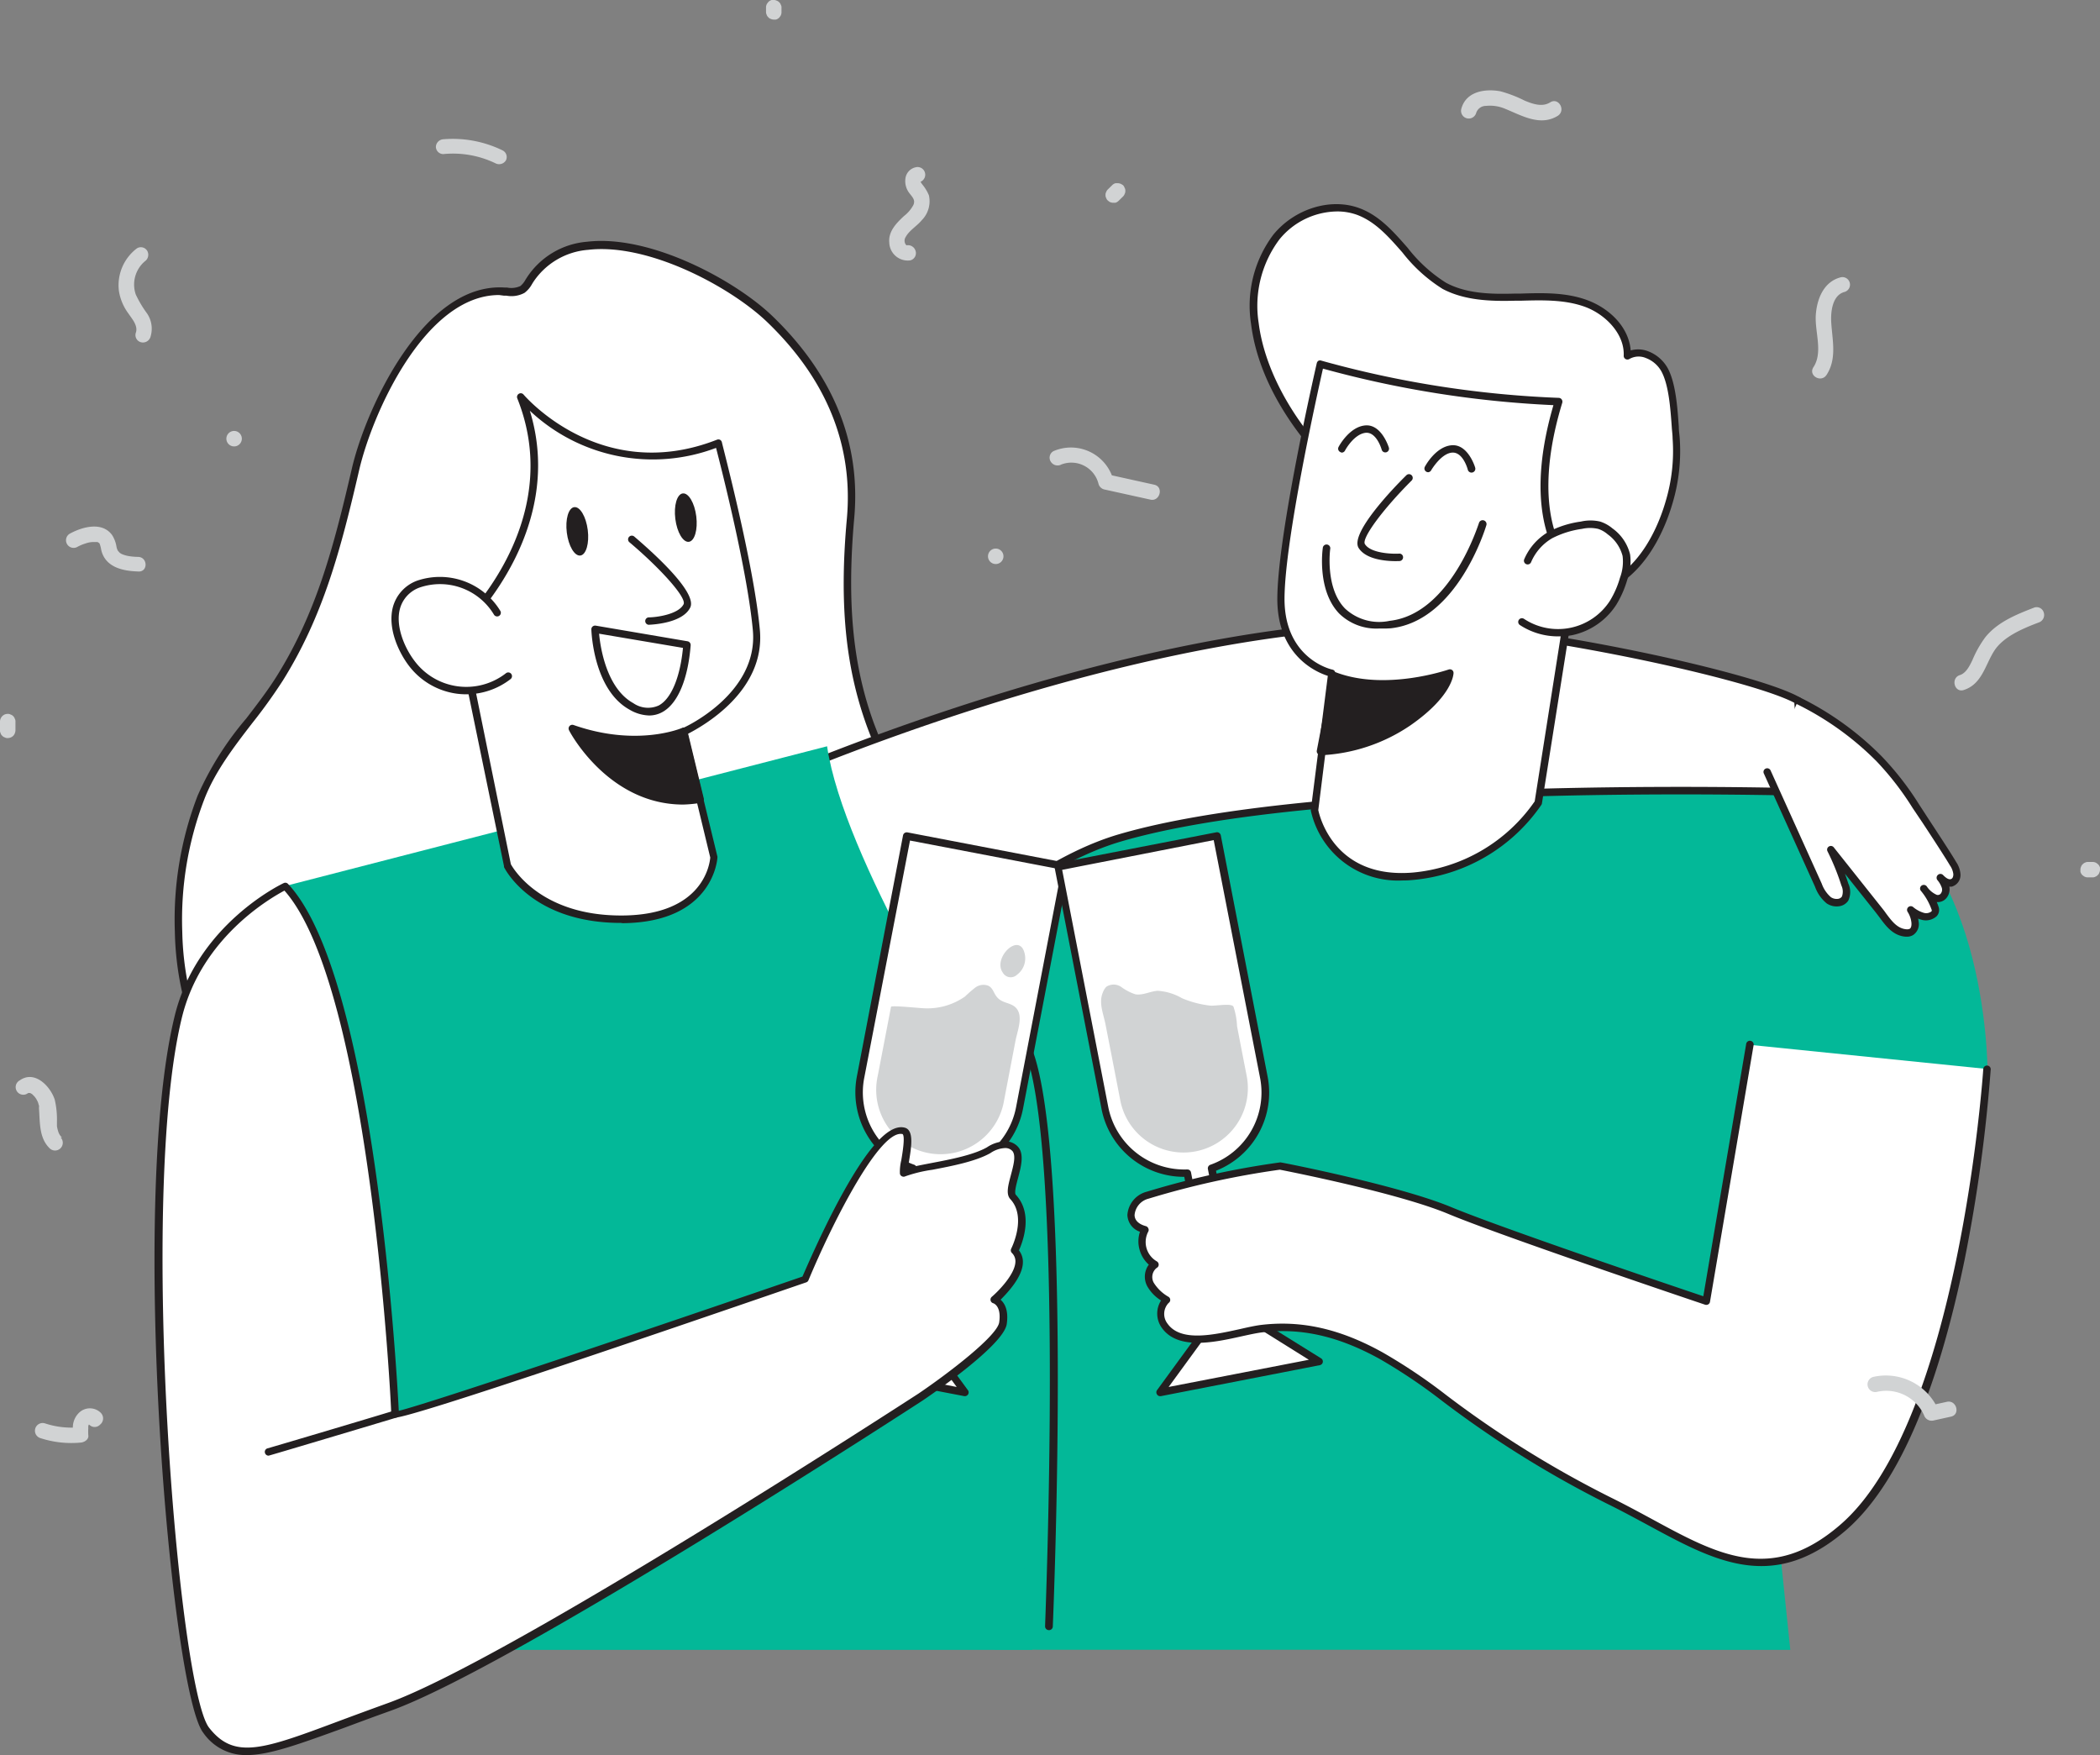 <svg xmlns="http://www.w3.org/2000/svg" width="254.991" height="213.08" viewBox="0 0 254.991 213.08">
  <rect x="0" y="0" width="254.991" height="213.08" fill="#808080" stroke="none"/>
  <defs>
    <style>
      .cls-1 {
        fill: #03b898;
      }

      .cls-2 {
        fill: #231f20;
      }

      .cls-3 {
        fill: #fff;
      }

      .cls-4 {
        fill: #d1d3d4;
      }
    </style>
  </defs>
  <g id="_268_party_flatline" data-name="#268_party_flatline" transform="translate(-64.74 -32.22)">
    <path id="Tracé_774" data-name="Tracé 774" class="cls-1" d="M293.955,242.292l-5.524-53.258,29.464-17.259s0-28.516-17.837-33.986c-13.2-4.053-39.863-4.613-39.863-4.613-14.84-2.3-70.68,2.166-73.506,10.264-2.636,7.592,9.18,88.626,10.688,98.835Z" transform="translate(-11.83 -9.766)"/>
    <path id="Tracé_775" data-name="Tracé 775" class="cls-2" d="M205.448,243.749h0a.451.451,0,0,1-.424-.469c0-.6,2.437-59.451-2.708-70.409a.454.454,0,1,1,.821-.388c5.272,11.13,2.925,68.369,2.825,70.8a.46.46,0,0,1-.515.469Z" transform="translate(-13.384 -13.624)"/>
    <path id="Tracé_776" data-name="Tracé 776" class="cls-3" d="M160.546,74.2c-5.741-5.57-22.955-14.353-29.148-4.667a3.439,3.439,0,0,1-.9,1.092,3.611,3.611,0,0,1-2.23.235c-9.478-.65-16.321,14.19-18.054,21.592-2.112,9.1-4.179,17.35-9.189,25.365-3.006,4.82-7.474,9.09-9.568,14.443a41.46,41.46,0,0,0-2.708,16.366,36.694,36.694,0,0,0,2.9,13.54c3.981,8.873,12.538,15.165,21.836,18.054s19.3,2.636,28.886,1.192c9.117-1.372,18.279-3.927,25.754-9.325s13.062-14.091,12.926-23.3c-.117-9.072-5.245-16.989-8.287-25.275s-3.214-16.582-2.437-25.113C171.2,88.9,167.38,80.78,160.546,74.2Z" transform="translate(-2.333 -3.209)"/>
    <path id="Tracé_777" data-name="Tracé 777" class="cls-2" d="M129.438,182.8a54.342,54.342,0,0,1-16.14-2.293c-10.264-3.159-18.315-9.83-22.107-18.279a36.884,36.884,0,0,1-2.934-13.721,41.848,41.848,0,0,1,2.771-16.546,38.065,38.065,0,0,1,5.886-9.343c1.282-1.67,2.618-3.4,3.719-5.163,4.829-7.736,6.906-15.671,9.126-25.23,1.661-7.158,8.666-22.567,18.514-21.944h.307a2.654,2.654,0,0,0,1.634-.181,2.618,2.618,0,0,0,.623-.776l.117-.181a9.659,9.659,0,0,1,7.375-4.423c7.637-.9,17.963,4.676,22.486,9.027h0c7.42,7.149,10.769,15.418,9.93,24.589-.9,10.182-.172,17.864,2.419,24.914.9,2.374,1.941,4.766,2.97,7.086,2.582,5.786,5.254,11.78,5.344,18.315.108,8.657-4.911,17.711-13.107,23.632-6.553,4.73-14.795,7.718-25.952,9.4a87.254,87.254,0,0,1-12.981,1.119ZM127.632,71.192c-9.027,0-15.427,14.443-17,21.276-2.239,9.641-4.342,17.638-9.243,25.5a64.48,64.48,0,0,1-3.764,5.236c-2.194,2.852-4.468,5.813-5.759,9.126a40.838,40.838,0,0,0-2.708,16.176,36.026,36.026,0,0,0,2.862,13.387c3.611,8.124,11.681,14.75,21.556,17.792,8.07,2.491,17.467,2.88,28.723,1.183,11-1.661,19.119-4.595,25.555-9.243,7.962-5.75,12.836-14.524,12.728-22.892-.081-6.319-2.708-12.249-5.263-17.954-1.038-2.338-2.112-4.748-3-7.149-2.636-7.221-3.4-14.985-2.464-25.275.8-8.882-2.437-16.916-9.659-23.867-4.4-4.234-14.4-9.641-21.755-8.783a8.8,8.8,0,0,0-6.725,4.008l-.108.181a3.294,3.294,0,0,1-.9,1.038,3.34,3.34,0,0,1-2.212.334h-.3Z" transform="translate(-2.286 -3.153)"/>
    <path id="Tracé_778" data-name="Tracé 778" class="cls-3" d="M165.3,136.37s42.047-19.173,77.956-20.2c13.91-.4,44.3,6.21,49.584,9.28l.713,11.1s-58.1-1.805-83.047,5.57c-16.086,4.721-32.767,25.131-32.767,25.131Z" transform="translate(-9.786 -8.168)"/>
    <path id="Tracé_779" data-name="Tracé 779" class="cls-2" d="M177.675,167.655h-.054a.424.424,0,0,1-.343-.271L164.856,136.5a.451.451,0,0,1,.226-.578c.424-.2,42.544-19.227,78.127-20.247,13.793-.37,44.286,6.12,49.828,9.343a.433.433,0,0,1,.226.361l.713,11.1a.515.515,0,0,1-.126.343.388.388,0,0,1-.343.135c-.578,0-58.3-1.679-82.921,5.552-15.77,4.631-32.379,24.779-32.551,24.986A.442.442,0,0,1,177.675,167.655Zm-11.843-31.1,11.979,29.789c2.88-3.367,18-20.446,32.5-24.706,23.533-6.915,76.99-5.75,82.713-5.6l-.668-10.372c-5.876-3.132-35.927-9.487-49.142-9.1C209.648,117.529,170.182,134.626,165.831,136.557Z" transform="translate(-9.74 -8.12)"/>
    <path id="Tracé_780" data-name="Tracé 780" class="cls-1" d="M111.539,201.763,121.6,242.293h72.215l-7.05-71.114S170.9,146.23,168.9,132.59L103.09,149.56S116.305,177.607,111.539,201.763Z" transform="translate(-3.732 -9.767)"/>
    <path id="Tracé_781" data-name="Tracé 781" class="cls-3" d="M153.772,126.245l3.674,15.237s-.289,7.438-11.067,7.528-14.01-6.526-14.01-6.526l-5.849-28.669s13.8-12.448,7.492-28.245c0,0,9.379,11.32,24,5.615,0,0,3.863,14.542,4.613,22.721S153.772,126.245,153.772,126.245Z" transform="translate(-6.012 -5.192)"/>
    <path id="Tracé_782" data-name="Tracé 782" class="cls-2" d="M146.1,149.417c-10.751,0-14.064-6.5-14.2-6.779a.225.225,0,0,1,0-.108L126,113.9a.469.469,0,0,1,.144-.424c.135-.117,13.5-12.43,7.366-27.749a.451.451,0,0,1,.19-.551.442.442,0,0,1,.578.1c.1.108,9.361,11,23.47,5.479a.479.479,0,0,1,.37,0,.469.469,0,0,1,.235.289c0,.144,3.873,14.678,4.613,22.793.7,7.5-7.023,11.735-8.765,12.638l3.611,14.885a.55.55,0,0,1,0,.126c0,.072-.433,7.871-11.509,7.962Zm-13.369-7.131c.316.578,3.683,6.229,13.378,6.229h.217c9.8-.081,10.561-6.319,10.616-7.041L153.278,126.3a.442.442,0,0,1,.262-.515c.09,0,9.28-4.134,8.576-11.888-.659-7.221-3.8-19.561-4.468-22.152a21.773,21.773,0,0,1-22.612-4.513c4.3,14-6.5,25.14-8.079,26.683Z" transform="translate(-5.961 -5.147)"/>
    <path id="Tracé_783" data-name="Tracé 783" class="cls-3" d="M130.276,114.2c-1.652-3.114-6.319-4.847-9.568-3.466-4.252,1.805-2.961,6.761-.785,9.641a8.287,8.287,0,0,0,11.735,1.526" transform="translate(-5.173 -7.594)"/>
    <path id="Tracé_784" data-name="Tracé 784" class="cls-2" d="M126.462,124.059a9.172,9.172,0,0,1-1.11-.072,8.774,8.774,0,0,1-5.831-3.385c-1.318-1.733-2.618-4.649-1.941-7.167a4.73,4.73,0,0,1,2.9-3.159,8.591,8.591,0,0,1,10.146,3.674.442.442,0,0,1-.181.6.451.451,0,0,1-.614-.181,7.637,7.637,0,0,0-9.027-3.268,3.791,3.791,0,0,0-2.374,2.564c-.56,2.058.5,4.694,1.805,6.391A7.835,7.835,0,0,0,131.3,121.5a.453.453,0,0,1,.56.713A8.8,8.8,0,0,1,126.462,124.059Z" transform="translate(-5.124 -7.546)"/>
    <path id="Tracé_785" data-name="Tracé 785" class="cls-3" d="M149.67,104.77s7.537,6.319,6.68,8.07-4.622,1.805-4.622,1.805" transform="translate(-8.265 -7.06)"/>
    <path id="Tracé_786" data-name="Tracé 786" class="cls-2" d="M151.73,115.084a.451.451,0,0,1,0-.9c.966,0,3.611-.37,4.234-1.589.415-.839-3.06-4.577-6.572-7.528a.452.452,0,0,1,.578-.7c1.805,1.544,7.745,6.725,6.8,8.63s-4.6,2.067-5.019,2.085Z" transform="translate(-8.222 -7.011)"/>
    <ellipse id="Ellipse_45" data-name="Ellipse 45" class="cls-2" cx="1.282" cy="2.961" rx="1.282" ry="2.961" transform="matrix(0.992, -0.125, 0.125, 0.992, 146.371, 92.286)"/>
    <ellipse id="Ellipse_46" data-name="Ellipse 46" class="cls-2" cx="1.282" cy="2.961" rx="1.282" ry="2.961" transform="matrix(0.992, -0.125, 0.125, 0.992, 133.195, 93.951)"/>
    <path id="Tracé_787" data-name="Tracé 787" class="cls-2" d="M155.25,130.593s-5.533,2.473-13.54-.343c0,0,5.19,10.083,15.517,8.585Z" transform="translate(-7.49 -9.54)"/>
    <path id="Tracé_788" data-name="Tracé 788" class="cls-2" d="M155.14,139.386c-9.135,0-13.82-8.891-13.865-9.027a.451.451,0,0,1,.551-.632c7.727,2.708,13.134.379,13.188.352a.451.451,0,0,1,.388,0,.433.433,0,0,1,.235.3l1.995,8.242a.451.451,0,0,1-.379.56A15.731,15.731,0,0,1,155.14,139.386ZM142.692,131c1.6,2.419,6.319,8.232,13.937,7.4l-1.751-7.221A20.039,20.039,0,0,1,142.692,131Z" transform="translate(-7.443 -9.486)"/>
    <path id="Tracé_789" data-name="Tracé 789" class="cls-2" d="M151.3,127.274a4.956,4.956,0,0,1-2.365-.7c-4.387-2.41-4.64-9.451-4.649-9.749a.442.442,0,0,1,.153-.352.469.469,0,0,1,.37-.108l11.157,1.9a.46.46,0,0,1,.379.478c-.325,4.161-1.58,7.113-3.448,8.124A3.286,3.286,0,0,1,151.3,127.274Zm-6.075-9.93c.153,1.661.9,6.635,4.152,8.431a3.141,3.141,0,0,0,3.1.28c1.507-.812,2.591-3.412,2.934-6.987Z" transform="translate(-7.741 -8.189)"/>
    <path id="Tracé_790" data-name="Tracé 790" class="cls-3" d="M281.169,77.986a2.708,2.708,0,0,0-2.4.153c.117-2.907-2.32-5.416-5.064-6.391s-5.732-.8-8.639-.722-5.958,0-8.521-1.381c-4.071-2.221-6.1-7.384-10.444-9.027-3.466-1.309-7.6.208-9.93,3.078a13.9,13.9,0,0,0-2.609,10.5c.749,6.057,4.351,11.943,8.467,16.348a53.042,53.042,0,0,0,7.221,6.066l5.416,3.972c5.488,4.071,13.26,8.124,20.4,6.012,4.766-1.4,7.574-6.319,8.837-10.832a21.664,21.664,0,0,0,.831-7.682c-.217-2.41-.271-6.165-1.381-8.278A4.152,4.152,0,0,0,281.169,77.986Z" transform="translate(-16.412 -2.717)"/>
    <path id="Tracé_791" data-name="Tracé 791" class="cls-2" d="M270.9,107.576c-6.129,0-12.213-3.43-16.582-6.671L248.9,96.933a52.8,52.8,0,0,1-7.3-6.12c-2.816-3.006-7.664-9.144-8.594-16.6a14.353,14.353,0,0,1,2.708-10.832c2.582-3.159,6.978-4.513,10.453-3.214,2.446.9,4.179,2.907,5.867,4.829a18.117,18.117,0,0,0,4.631,4.216c2.509,1.363,5.6,1.4,8.287,1.327h.686c2.708-.09,5.524-.172,8.124.767s5.091,3.15,5.344,6.129a3.349,3.349,0,0,1,2.13.108,4.6,4.6,0,0,1,2.383,2.085c.957,1.805,1.164,4.739,1.327,7.077,0,.487.072.9.108,1.372a22.116,22.116,0,0,1-.849,7.844c-.776,2.708-3.223,9.361-9.144,11.094A14.994,14.994,0,0,1,270.9,107.576Zm-27.5-47.012a9.171,9.171,0,0,0-6.942,3.385A13.45,13.45,0,0,0,233.931,74.1c.659,5.254,3.7,11.121,8.359,16.086a51.174,51.174,0,0,0,7.176,6.012l5.371,3.981c5.208,3.854,12.908,8.016,20.013,5.94,5.488-1.607,7.79-7.862,8.53-10.471a21.15,21.15,0,0,0,.812-7.528c0-.424-.072-.9-.1-1.381-.162-2.257-.361-5.064-1.237-6.716a3.611,3.611,0,0,0-1.9-1.661h0a2.257,2.257,0,0,0-2.013.117.46.46,0,0,1-.469,0,.442.442,0,0,1-.217-.406c.117-2.708-2.311-5.073-4.757-5.949s-5.172-.794-7.8-.722h-.686c-2.816.072-6.039,0-8.747-1.435a18.766,18.766,0,0,1-4.874-4.414c-1.688-1.923-3.277-3.737-5.515-4.577A7.032,7.032,0,0,0,243.391,60.564Z" transform="translate(-16.358 -2.672)"/>
    <path id="Tracé_792" data-name="Tracé 792" class="cls-3" d="M243.234,118.72l-2.112,16.618s1.607,8.819,11.915,8.034a20.572,20.572,0,0,0,15.255-8.909l4.432-27.983s-6.707-5.118-1.95-20.762a124.111,124.111,0,0,1-28.931-4.568s-4.73,20.545-4.784,28.417S243.234,118.72,243.234,118.72Z" transform="translate(-16.769 -4.762)"/>
    <path id="Tracé_793" data-name="Tracé 793" class="cls-2" d="M251.725,143.833a10.832,10.832,0,0,1-11.094-8.458.343.343,0,0,1,0-.135l2.058-16.248c-1.444-.46-6.183-2.509-6.129-9.46.054-7.835,4.6-27.676,4.793-28.516a.46.46,0,0,1,.217-.289.478.478,0,0,1,.352,0,124.923,124.923,0,0,0,28.814,4.513.46.46,0,0,1,.352.19.479.479,0,0,1,.072.4c-2.41,7.9-1.805,12.99-.839,15.869a9.515,9.515,0,0,0,2.636,4.369.469.469,0,0,1,.172.433l-4.441,27.983a.406.406,0,0,1-.063.162,21.2,21.2,0,0,1-15.607,9.126A12.728,12.728,0,0,1,251.725,143.833Zm-10.191-8.548c.172.839,2.013,8.341,11.419,7.592a20.22,20.22,0,0,0,14.858-8.648l4.351-27.622c-1.146-1.038-6.138-6.553-2.076-20.482A126.718,126.718,0,0,1,242.1,81.692c-.7,3.105-4.622,20.762-4.667,27.857-.054,7.411,5.75,8.675,5.813,8.684a.442.442,0,0,1,.352.5Z" transform="translate(-16.721 -4.717)"/>
    <path id="Tracé_794" data-name="Tracé 794" class="cls-3" d="M270.148,107.135a6.6,6.6,0,0,1,2.762-3.105,11.6,11.6,0,0,1,3.764-1.183,4.8,4.8,0,0,1,2.148,0,4.008,4.008,0,0,1,1.327.74,5.091,5.091,0,0,1,1.986,2.9,6.048,6.048,0,0,1-.334,2.852,12.348,12.348,0,0,1-1.255,2.9,7.962,7.962,0,0,1-11.067,2.4" transform="translate(-19.924 -6.861)"/>
    <path id="Tracé_795" data-name="Tracé 795" class="cls-2" d="M273.8,116.293a8.431,8.431,0,0,1-4.613-1.363.451.451,0,1,1,.487-.758,7.5,7.5,0,0,0,10.435-2.221,11.22,11.22,0,0,0,1.21-2.78,5.543,5.543,0,0,0,.316-2.636,4.676,4.676,0,0,0-1.805-2.627,3.313,3.313,0,0,0-1.174-.668,4.432,4.432,0,0,0-1.941,0,11.365,11.365,0,0,0-3.611,1.128,6.138,6.138,0,0,0-2.573,2.9.453.453,0,1,1-.83-.361,7.023,7.023,0,0,1,2.952-3.313,11.9,11.9,0,0,1,3.909-1.237,5.19,5.19,0,0,1,2.356,0,4.432,4.432,0,0,1,1.48.821,5.489,5.489,0,0,1,2.148,3.168,6.409,6.409,0,0,1-.343,3.069,12.493,12.493,0,0,1-1.309,3,8.467,8.467,0,0,1-5.317,3.719A8.278,8.278,0,0,1,273.8,116.293Z" transform="translate(-19.873 -6.812)"/>
    <path id="Tracé_796" data-name="Tracé 796" class="cls-2" d="M242.36,132.234A20.834,20.834,0,0,0,253,128.723c5.055-3.5,5.073-6,5.073-6s-7.673,2.708-13.965.352Z" transform="translate(-17.285 -8.807)"/>
    <path id="Tracé_797" data-name="Tracé 797" class="cls-2" d="M242.312,132.639a.451.451,0,0,1-.442-.533l1.751-9.18a.478.478,0,0,1,.226-.307.46.46,0,0,1,.379,0c6.048,2.275,13.54-.325,13.649-.352a.46.46,0,0,1,.415.054.433.433,0,0,1,.181.37c0,.108-.081,2.78-5.263,6.373a21.014,21.014,0,0,1-10.9,3.611Zm2.094-9.027-1.544,8.124a20.762,20.762,0,0,0,9.839-3.412c3.223-2.239,4.315-4.035,4.685-4.965-2.076.6-7.844,1.968-12.981.262Z" transform="translate(-17.237 -8.76)"/>
    <path id="Tracé_798" data-name="Tracé 798" class="cls-3" d="M253.662,96.5s-6.7,6.68-5.732,8.26,4.568,1.381,4.568,1.381" transform="translate(-17.818 -6.255)"/>
    <path id="Tracé_799" data-name="Tracé 799" class="cls-2" d="M251.988,106.552c-1.1,0-3.611-.162-4.513-1.607-1.065-1.751,4.17-7.221,5.8-8.819a.453.453,0,1,1,.641.641c-3.493,3.484-6.093,7.014-5.678,7.709.677,1.11,3.241,1.219,4.161,1.164a.442.442,0,0,1,.478.424.46.46,0,0,1-.424.478Z" transform="translate(-17.769 -6.206)"/>
    <path id="Tracé_800" data-name="Tracé 800" class="cls-3" d="M199.1,177.6l5.6-29.265-19.29-3.7L179.8,173.9a9.812,9.812,0,0,0,6.319,11.085l-3.34,17.458-9.632,6.021,19.29,3.7-6.725-9.162,3.385-17.422a9.83,9.83,0,0,0,10-7.989Z" transform="translate(-10.55 -10.939)"/>
    <path id="Tracé_801" data-name="Tracé 801" class="cls-2" d="M192.431,212.62h-.081l-19.29-3.7a.442.442,0,0,1-.153-.821l9.46-5.922,3.241-16.943a10.2,10.2,0,0,1-6.319-11.428l5.606-29.274a.46.46,0,0,1,.19-.289.505.505,0,0,1,.343-.072l19.29,3.7a.451.451,0,0,1,.361.524l-5.606,29.274a10.209,10.209,0,0,1-10.065,8.323h0l-3.232,16.889,6.608,9.027a.451.451,0,0,1,0,.506A.469.469,0,0,1,192.431,212.62Zm-18.054-4.378,17.034,3.259-6.048-8.232a.469.469,0,0,1-.081-.343l3.349-17.458a.415.415,0,0,1,.46-.361,9.325,9.325,0,0,0,9.532-7.592h0l5.524-28.832-18.406-3.52-5.551,28.778a9.3,9.3,0,0,0,6.057,10.579.46.46,0,0,1,.3.515L183.2,202.483a.406.406,0,0,1-.2.3Z" transform="translate(-10.504 -10.894)"/>
    <path id="Tracé_802" data-name="Tracé 802" class="cls-4" d="M184.4,167.343l-1.607,8.359a7.817,7.817,0,1,0,15.346,2.943l1.372-7.158c.235-1.237,1.029-3.1,0-4.08-.578-.542-1.471-.506-2.076-1.065s-.569-1.246-1.237-1.562a1.661,1.661,0,0,0-1.562.226,15.742,15.742,0,0,0-1.246,1.083,7.925,7.925,0,0,1-5.091,1.426C187.952,167.514,184.441,167.144,184.4,167.343Z" transform="translate(-11.469 -12.89)"/>
    <path id="Tracé_803" data-name="Tracé 803" class="cls-4" d="M202.307,160.656c-.433-3.223-4.026.172-2.708,2.013a1.1,1.1,0,0,0,1.715.271,2.473,2.473,0,0,0,.993-2.284Z" transform="translate(-13.096 -12.369)"/>
    <path id="Tracé_804" data-name="Tracé 804" class="cls-3" d="M232.028,173.846l-5.687-29.256-19.281,3.746,5.687,29.256a9.812,9.812,0,0,0,10.02,7.935l3.385,17.44-6.7,9.18,19.281-3.746-9.65-6L225.7,184.949a9.812,9.812,0,0,0,6.328-11.1Z" transform="translate(-13.85 -10.935)"/>
    <path id="Tracé_805" data-name="Tracé 805" class="cls-2" d="M219.408,212.619a.442.442,0,0,1-.379-.217.451.451,0,0,1,0-.505l6.59-9.027-3.277-16.88h0a10.191,10.191,0,0,1-10.056-8.3L206.6,148.438a.46.46,0,0,1,.361-.533l19.281-3.746a.442.442,0,0,1,.334.072.469.469,0,0,1,.2.289l5.678,29.256a10.191,10.191,0,0,1-6.256,11.473l3.277,16.88,9.478,5.895a.451.451,0,0,1-.153.83l-19.308,3.764Zm3.313-27.523a.442.442,0,0,1,.442.361l3.385,17.44a.406.406,0,0,1-.081.352l-6.021,8.251,17.025-3.3-8.666-5.416a.442.442,0,0,1-.208-.3l-3.385-17.44a.46.46,0,0,1,.289-.515,9.3,9.3,0,0,0,6.039-10.589h0l-5.624-28.832-18.4,3.611,5.6,28.8a9.415,9.415,0,0,0,9.559,7.574Z" transform="translate(-13.804 -10.893)"/>
    <path id="Tracé_806" data-name="Tracé 806" class="cls-4" d="M228.927,167.32l-.054-.063c-.37-.352-2.175,0-2.771-.063a12.159,12.159,0,0,1-3.43-.9,6.725,6.725,0,0,0-2.961-.9c-.9.063-1.805.587-2.708.424a6.219,6.219,0,0,1-1.724-.9,1.607,1.607,0,0,0-1.805,0,2.049,2.049,0,0,0-.406.677c-.542,1.255.081,2.627.325,3.909l.749,3.827,1.029,5.308a7.817,7.817,0,1,0,15.347-2.979c-.389-1.986-.777-3.981-1.157-5.967a8.593,8.593,0,0,0-.433-2.365Z" transform="translate(-14.413 -12.886)"/>
    <path id="Tracé_807" data-name="Tracé 807" class="cls-3" d="M101.46,151.39s-10.291,4.739-13.008,15.887c-5.416,22.1-.478,81.657,3.394,86.586s8.3,2.148,22.2-2.816c15.03-5.416,64.506-37.615,64.506-37.615s9.695-6.517,10.047-9.027-1.056-2.816-1.056-2.816,4.577-3.873,2.464-5.994c0,0,2.112-4.053-.181-6.517-1-1.083,2.428-6.057-.9-6.319a3.611,3.611,0,0,0-2.049.668c-2.871,1.634-8.955,2.058-10.327,2.807-.126-.686,1.1-4.874,0-5.154-4.035-1.011-11.961,18.009-11.961,18.009s-49.792,17.151-49.792,16.438S112.184,162.773,101.46,151.39Z" transform="translate(-2.075 -11.597)"/>
    <path id="Tracé_808" data-name="Tracé 808" class="cls-2" d="M96.723,256.852a6.238,6.238,0,0,1-5.281-2.708c-3.909-4.974-9.027-64.181-3.484-86.965,2.708-11.238,13.152-16.149,13.26-16.194a.442.442,0,0,1,.515.1c10.4,11.022,13.179,58.566,13.45,63.973,3.728-.9,30.782-10.029,49.016-16.3.4-.9,2.221-5.154,4.405-9.234,3.466-6.436,6.084-9.334,8.007-8.846,1.164.289.812,2.374.506,4.216a4.47,4.47,0,0,1-.117.7c.7-.208,1.679-.388,2.834-.614,2.284-.433,5.118-.975,6.77-1.914a4.107,4.107,0,0,1,2.311-.722,2,2,0,0,1,1.553.776c.65.9.253,2.374-.09,3.665-.19.722-.487,1.805-.271,2.04,2.139,2.311.839,5.741.379,6.752a2.266,2.266,0,0,1,.478,1.526c-.072,1.733-1.86,3.611-2.708,4.468.478.406.993,1.255.749,2.952-.37,2.591-9.225,8.621-10.236,9.3-.5.325-49.7,32.334-64.605,37.66-2.094.749-3.981,1.453-5.678,2.085C103.1,255.516,99.494,256.852,96.723,256.852ZM101.3,151.9c-1.679.9-10.083,5.678-12.457,15.436-5.317,21.836-.451,81.413,3.313,86.2,3.087,3.936,6.6,2.618,16-.9,1.7-.632,3.611-1.336,5.678-2.085,14.8-5.3,63.919-37.245,64.416-37.561,3.674-2.482,9.6-7.023,9.839-8.675.289-1.995-.686-2.311-.722-2.32a.452.452,0,0,1-.181-.776c.776-.659,2.807-2.708,2.871-4.234a1.4,1.4,0,0,0-.424-1.092.451.451,0,0,1-.081-.533s1.932-3.8-.108-6c-.56-.6-.271-1.661.054-2.889s.632-2.338.226-2.916a1.155,1.155,0,0,0-.9-.4,3.4,3.4,0,0,0-1.805.614c-1.805,1.02-4.694,1.571-7.041,2.022a16.915,16.915,0,0,0-3.286.794.451.451,0,0,1-.415,0,.433.433,0,0,1-.244-.325,5.732,5.732,0,0,1,.162-1.6c.135-.8.5-2.925.162-3.2-2.708-.65-8.422,10.534-11.428,17.747a.442.442,0,0,1-.271.253c-49.35,16.989-49.946,16.573-50.189,16.393a.469.469,0,0,1-.2-.379C114.3,215,111.8,163.722,101.3,151.9Z" transform="translate(-2.022 -11.553)"/>
    <path id="Tracé_809" data-name="Tracé 809" class="cls-2" d="M100.811,227.407a.451.451,0,0,1-.433-.334.442.442,0,0,1,.307-.551c1.255-.352,15.237-4.513,15.346-4.577a.451.451,0,1,1,.253.858c-.578.181-14.127,4.234-15.391,4.586Z" transform="translate(-3.466 -18.459)"/>
    <path id="Tracé_810" data-name="Tracé 810" class="cls-3" d="M320.872,175.684s-2.807,42.986-17.548,55.669c-10.191,8.774-17.864,1.878-28.245-3.223a126.189,126.189,0,0,1-20.1-12.493,66.717,66.717,0,0,0-7.673-5.163c-4.387-2.428-9.126-3.954-14.569-3.286-3.087.379-9.433,2.862-11.735-.352a2.347,2.347,0,0,1,.235-3.141,5.326,5.326,0,0,1-1.995-1.878,1.805,1.805,0,0,1,.551-2.437,3.168,3.168,0,0,1-1.2-4.179c-2.708-.74-1.805-3.557.307-4.206a104.541,104.541,0,0,1,16.095-3.548s14.19,2.708,20.608,5.416,31.17,11.013,31.17,11.013l5.281-31.125" transform="translate(-14.808 -13.676)"/>
    <path id="Tracé_811" data-name="Tracé 811" class="cls-2" d="M293.362,235.978c-4.586,0-8.964-2.374-13.73-4.956-1.544-.83-3.141-1.7-4.8-2.518a127.024,127.024,0,0,1-20.175-12.538,67.614,67.614,0,0,0-7.619-5.127c-5.028-2.78-9.568-3.809-14.3-3.232-.668.081-1.526.271-2.437.469-3.277.731-7.763,1.733-9.722-1.011a2.952,2.952,0,0,1-.1-3.331,4.839,4.839,0,0,1-1.688-1.751,2.455,2.455,0,0,1,.2-2.6,3.728,3.728,0,0,1-1.119-1.805,3.674,3.674,0,0,1,.045-2.185,2.239,2.239,0,0,1-1.526-2.04,3.141,3.141,0,0,1,2.356-2.825,104.28,104.28,0,0,1,16.176-3.557h.072c.144,0,14.308,2.771,20.69,5.416,5.822,2.437,27.081,9.641,30.637,10.832l5.2-30.6a.458.458,0,1,1,.9.153l-5.29,31.125a.433.433,0,0,1-.208.307.469.469,0,0,1-.379.045c-.244-.081-24.851-8.368-31.206-11.031-6.057-2.528-19.326-5.145-20.437-5.362a103.5,103.5,0,0,0-15.95,3.52,2.248,2.248,0,0,0-1.688,1.977c0,.641.5,1.119,1.363,1.354a.451.451,0,0,1,.3.262.442.442,0,0,1,0,.4,2.708,2.708,0,0,0,1.029,3.611.46.46,0,0,1,.235.4.433.433,0,0,1-.244.4,1.417,1.417,0,0,0-.352,1.805,5.073,5.073,0,0,0,1.805,1.715.442.442,0,0,1,0,.731,1.923,1.923,0,0,0-.135,2.518c1.607,2.257,5.588,1.363,8.792.659.9-.208,1.805-.406,2.518-.5,4.929-.6,9.65.46,14.84,3.349a67.063,67.063,0,0,1,7.727,5.19,126.265,126.265,0,0,0,20.031,12.448c1.679.83,3.286,1.7,4.838,2.537,8.124,4.423,14.6,7.917,22.919.749,14.443-12.421,17.359-54.919,17.386-55.353a.451.451,0,0,1,.487-.415.442.442,0,0,1,.415.478,188.809,188.809,0,0,1-3.177,23.136c-3.394,16.465-8.251,27.514-14.443,32.84C299.934,234.8,296.594,235.978,293.362,235.978Z" transform="translate(-14.758 -13.626)"/>
    <path id="Tracé_812" data-name="Tracé 812" class="cls-3" d="M302.42,135.123l6.21,13.739a4.251,4.251,0,0,0,1.255,1.805,1.453,1.453,0,0,0,1.995-.208,2.085,2.085,0,0,0,0-1.706,29.567,29.567,0,0,0-1.715-4.225l5.876,7.393c.9,1.11,1.679,2.582,3.259,2.708a1.1,1.1,0,0,0,.659-.108,1.219,1.219,0,0,0,.433-1.228,3.376,3.376,0,0,0-.533-1.453,4.206,4.206,0,0,0,1.526.8c.677.144,1.715-.162,1.453-1.02a8.125,8.125,0,0,0-1.363-2.383,3.249,3.249,0,0,0,1.48,1.2,1.056,1.056,0,0,0,1.155-1.4,3.539,3.539,0,0,0-.632-1.119c.352.361.794.758,1.291.65a1.029,1.029,0,0,0,.713-1.056,2.817,2.817,0,0,0-.478-1.282c-.767-1.336-3.854-5.967-4.513-7.032a35.671,35.671,0,0,0-4.423-5.714,36.677,36.677,0,0,0-9.857-7.059" transform="translate(-23.13 -9.168)"/>
    <path id="Tracé_813" data-name="Tracé 813" class="cls-2" d="M319.39,155.062h-.181c-1.517-.117-2.383-1.282-3.141-2.311l-.433-.569-3.791-4.766c.144.388.28.785.406,1.183a2.446,2.446,0,0,1,0,2.085,1.553,1.553,0,0,1-1.02.668,2.148,2.148,0,0,1-1.607-.334,4.622,4.622,0,0,1-1.408-2.013L302,135.257a.442.442,0,0,1,.217-.6.451.451,0,0,1,.6.226l6.21,13.739a3.881,3.881,0,0,0,1.11,1.643,1.264,1.264,0,0,0,.9.2.677.677,0,0,0,.442-.28,1.715,1.715,0,0,0-.063-1.327,28.689,28.689,0,0,0-1.688-4.161.442.442,0,0,1,.162-.578.451.451,0,0,1,.6.1l5.876,7.393c.153.19.307.388.451.6.713.957,1.381,1.86,2.482,1.95a.812.812,0,0,0,.406-.054c.2-.108.244-.469.208-.785a3,3,0,0,0-.451-1.264.451.451,0,0,1,.641-.614,3.61,3.61,0,0,0,1.345.731,1.047,1.047,0,0,0,.9-.181s.09-.09,0-.271a7.392,7.392,0,0,0-1.291-2.239h0a.442.442,0,0,1,.09-.623.46.46,0,0,1,.632.09,2.807,2.807,0,0,0,1.21,1.029.46.46,0,0,0,.469-.126.767.767,0,0,0,.153-.713,2.9,2.9,0,0,0-.551-.966.46.46,0,0,1,.072-.614.451.451,0,0,1,.614,0c.244.253.6.569.9.524s.361-.361.361-.614a2.32,2.32,0,0,0-.415-1.065c-.524-.9-2.121-3.349-3.295-5.136l-1.246-1.851a35.33,35.33,0,0,0-4.369-5.651,35.918,35.918,0,0,0-9.731-6.969.446.446,0,0,1,.406-.794,36.784,36.784,0,0,1,9.93,7.14,35.63,35.63,0,0,1,4.513,5.786c.217.343.677,1.038,1.219,1.878,1.183,1.805,2.789,4.252,3.322,5.172a3.06,3.06,0,0,1,.533,1.5,1.462,1.462,0,0,1-1.065,1.507h-.289a1.661,1.661,0,0,1-.406,1.444,1.336,1.336,0,0,1-1.119.424c.081.19.153.379.217.578a1.11,1.11,0,0,1-.226,1.137,1.95,1.95,0,0,1-1.751.46,4.717,4.717,0,0,1-.506-.162,2.029,2.029,0,0,1,.054.325,1.6,1.6,0,0,1-.65,1.661,1.426,1.426,0,0,1-.74.208Z" transform="translate(-23.084 -9.122)"/>
    <path id="Tracé_814" data-name="Tracé 814" class="cls-2" d="M249.538,115.336a6.463,6.463,0,0,1-4.874-1.805c-2.708-2.807-2.031-7.754-2-7.962a.456.456,0,1,1,.9.126s-.65,4.721,1.805,7.221a6.073,6.073,0,0,0,5.416,1.489c7.411-.821,10.769-11.735,10.832-11.843a.47.47,0,1,1,.9.262c-.144.478-3.566,11.59-11.572,12.484a12.773,12.773,0,0,1-1.408.027Z" transform="translate(-17.305 -6.812)"/>
    <path id="Tracé_815" data-name="Tracé 815" class="cls-3" d="M245.22,92.334s1.183-2.248,2.907-2.374,2.365,2.374,2.365,2.374" transform="translate(-17.563 -5.618)"/>
    <path id="Tracé_816" data-name="Tracé 816" class="cls-2" d="M245.173,92.733a.479.479,0,0,1-.2-.081.442.442,0,0,1-.181-.6c.045-.1,1.327-2.473,3.268-2.618s2.807,2.591,2.843,2.708a.453.453,0,0,1-.876.235s-.587-2.112-1.9-2.049c-1.453.117-2.537,2.121-2.546,2.148a.46.46,0,0,1-.415.262Z" transform="translate(-17.517 -5.567)"/>
    <path id="Tracé_817" data-name="Tracé 817" class="cls-3" d="M256.84,94.974s1.192-2.248,2.907-2.374,2.374,2.374,2.374,2.374" transform="translate(-18.694 -5.875)"/>
    <path id="Tracé_818" data-name="Tracé 818" class="cls-2" d="M256.792,95.376a.415.415,0,0,1-.208-.054.451.451,0,0,1-.19-.6c.054-.108,1.327-2.473,3.277-2.618s2.807,2.591,2.834,2.708a.466.466,0,1,1-.9.235s-.56-2.148-1.9-2.049-2.527,2.121-2.537,2.139a.46.46,0,0,1-.37.244Z" transform="translate(-18.646 -5.827)"/>
    <path id="Tracé_819" data-name="Tracé 819" class="cls-4" d="M72.484,184.436a1.724,1.724,0,0,1-.487-.812,4.136,4.136,0,0,1-.135-.578v-.569a10.508,10.508,0,0,0-.271-2.663c-.542-1.643-2.446-3.611-4.252-2.329a.925.925,0,1,0,.9,1.616.9.9,0,0,1,.153-.09h.181l.117.045.162.1h0l.19.19a1.39,1.39,0,0,1,.153.171l.1.135a3.377,3.377,0,0,1,.253.469l.054.153a.973.973,0,0,0,.081.262.332.332,0,0,1,0,.172v.226c.126,1.67,0,3.539,1.291,4.793A.938.938,0,0,0,72.3,184.4Z" transform="translate(-0.207 -14.096)"/>
    <path id="Tracé_820" data-name="Tracé 820" class="cls-4" d="M338.5,114.584a.9.9,0,0,0-1.155-.659c-2.139.83-4.459,1.742-5.958,3.611a13.252,13.252,0,0,0-1.571,2.789c-.37.767-.794,1.58-1.526,1.805-1.137.379-.65,2.194.5,1.805,2.2-.722,2.573-3.015,3.674-4.739s3.439-2.708,5.416-3.457A.957.957,0,0,0,338.5,114.584Z" transform="translate(-25.584 -7.947)"/>
    <path id="Tracé_821" data-name="Tracé 821" class="cls-4" d="M131.494,52.308a13.793,13.793,0,0,0-7.221-1.363.966.966,0,0,0-.9.9.9.9,0,0,0,.9.9,11.879,11.879,0,0,1,6.319,1.11.966.966,0,0,0,1.282-.343A.9.9,0,0,0,131.494,52.308Z" transform="translate(-5.706 -1.818)"/>
    <path id="Tracé_822" data-name="Tracé 822" class="cls-4" d="M311.93,69.526c-2.049.542-2.862,2.654-2.988,4.586-.126,2.067.9,4.513-.289,6.319-.659,1.02.966,1.959,1.616.9,1.255-1.959.677-4.2.551-6.319-.081-1.282.117-3.322,1.607-3.719a.919.919,0,0,0-.5-1.769Z" transform="translate(-23.721 -3.627)"/>
    <path id="Tracé_823" data-name="Tracé 823" class="cls-4" d="M189.161,58.1a5.227,5.227,0,0,0-.821-1.336,1.93,1.93,0,0,1-.181-.289h0a.931.931,0,0,0-.623-1.751,1.589,1.589,0,0,0-1.21,1.309,2.383,2.383,0,0,0,.524,1.887c.343.451.7.794.433,1.381a4.135,4.135,0,0,1-1.119,1.318c-.9.839-1.941,1.869-1.805,3.241A2.248,2.248,0,0,0,186.9,66.02a.9.9,0,0,0,.65-1.155.957.957,0,0,0-1.155-.659h.063a.9.9,0,0,1-.172-.235.821.821,0,0,1,.063-.785c.451-.83,1.372-1.327,1.959-2.049a3.259,3.259,0,0,0,.858-3.033Z" transform="translate(-11.639 -2.188)"/>
    <path id="Tracé_824" data-name="Tracé 824" class="cls-4" d="M84.156,73.522a13.54,13.54,0,0,1-1.381-2.32,3.71,3.71,0,0,1,1.1-4.017.966.966,0,0,0,.316-1.237.9.9,0,0,0-1.282-.334,5.606,5.606,0,0,0-2.175,5.19,6.237,6.237,0,0,0,1.146,2.708c.451.668,1.21,1.5.9,2.356a.9.9,0,0,0,.659,1.146.957.957,0,0,0,1.137-.7A3.3,3.3,0,0,0,84.156,73.522Z" transform="translate(-1.552 -3.236)"/>
    <path id="Tracé_825" data-name="Tracé 825" class="cls-4" d="M82.387,106.723a7.114,7.114,0,0,1-1.2-.108,3.521,3.521,0,0,1-.6-.162,1.454,1.454,0,0,1-.4-.2h0a.47.47,0,0,1-.1-.09s-.208-.244-.135-.135a1.552,1.552,0,0,1-.2-.533,3.7,3.7,0,0,0-.542-1.435c-1.228-1.661-3.611-.975-5.1-.172a.925.925,0,1,0,.9,1.616,5.028,5.028,0,0,1,.993-.415,2.889,2.889,0,0,1,.975-.172h.46l.1.054c.054.054.126.126.054,0a1.066,1.066,0,0,1,.117.162,4.144,4.144,0,0,1,.19.749c.487,2.076,2.555,2.546,4.414,2.609C83.6,108.646,83.587,106.768,82.387,106.723Z" transform="translate(-0.866 -6.892)"/>
    <path id="Tracé_826" data-name="Tracé 826" class="cls-4" d="M218.631,96.923l-5.145-1.137a5.344,5.344,0,0,0-7.077-2.943.9.9,0,0,0-.334,1.291.966.966,0,0,0,1.282.334,3.4,3.4,0,0,1,4.513,2.365.966.966,0,0,0,.659.659l5.651,1.246C219.308,98.991,219.813,97.185,218.631,96.923Z" transform="translate(-13.74 -5.857)"/>
    <path id="Tracé_827" data-name="Tracé 827" class="cls-4" d="M325.581,220.415l-1.372.3a6.951,6.951,0,0,0-7.574-3.322.936.936,0,0,0,.5,1.805,5.028,5.028,0,0,1,5.669,2.825.975.975,0,0,0,1.155.659l2.121-.469C327.26,221.959,326.755,220.153,325.581,220.415Z" transform="translate(-24.446 -18.003)"/>
    <path id="Tracé_828" data-name="Tracé 828" class="cls-4" d="M77.429,222.172a1.887,1.887,0,0,0-2.636,0,2.482,2.482,0,0,0-.749,1.805,10.282,10.282,0,0,1-3.412-.524.937.937,0,1,0-.506,1.805,12.141,12.141,0,0,0,4.893.533c.46-.045.993-.4.9-.9a6.4,6.4,0,0,1,0-.83,1.094,1.094,0,0,1,0-.172.262.262,0,0,1,0-.081,1.5,1.5,0,0,1,.054-.19h.063a.9.9,0,0,0,1.309,0,.957.957,0,0,0,.081-1.444Z" transform="translate(-0.458 -18.433)"/>
    <path id="Tracé_829" data-name="Tracé 829" class="cls-4" d="M272.075,45.842c-.966.587-2.1.181-3.069-.217a15.59,15.59,0,0,0-2.952-1.137c-1.85-.343-4.179,0-4.748,2.121a.936.936,0,1,0,1.805.5,1.237,1.237,0,0,1,1.183-.849,4.7,4.7,0,0,1,2.356.361c2.013.821,4.243,2.157,6.373.839C274.043,46.789,273.1,45.165,272.075,45.842Z" transform="translate(-19.125 -1.183)"/>
    <path id="Tracé_830" data-name="Tracé 830" class="cls-4" d="M215.752,57.393a.65.65,0,0,0-.19-.3l-.172-.108a.975.975,0,0,0-.478-.126h-.244a.9.9,0,0,0-.415.244l-.533.524a.731.731,0,0,0-.19.307.614.614,0,0,0-.081.361.641.641,0,0,0,.081.361.65.65,0,0,0,.19.3l.19.153a.993.993,0,0,0,.478.126h.253a.9.9,0,0,0,.406-.244l.533-.524a.731.731,0,0,0,.19-.307.614.614,0,0,0,.081-.361.641.641,0,0,0-.1-.406Z" transform="translate(-14.471 -2.398)"/>
    <path id="Tracé_831" data-name="Tracé 831" class="cls-4" d="M169.576,32.8a.65.65,0,0,0-.19-.3.749.749,0,0,0-.307-.2.785.785,0,0,0-.361-.081h-.244a.9.9,0,0,0-.415.244l-.144.19a.9.9,0,0,0-.135.469v.533a.812.812,0,0,0,.081.361.668.668,0,0,0,.2.3.6.6,0,0,0,.3.2.839.839,0,0,0,.361.081h.253a.9.9,0,0,0,.415-.244l.144-.19a.9.9,0,0,0,.126-.469v-.533a.641.641,0,0,0-.081-.361Z" transform="translate(-10.027)"/>
    <path id="Tracé_832" data-name="Tracé 832" class="cls-4" d="M346.964,148.836a.9.9,0,0,0-.244-.415l-.19-.144a.9.9,0,0,0-.469-.126h-.533a.722.722,0,0,0-.361.072.749.749,0,0,0-.3.2.722.722,0,0,0-.2.3.839.839,0,0,0-.081.361v.253a.9.9,0,0,0,.244.415l.19.144a.9.9,0,0,0,.469.126h.533a.7.7,0,0,0,.361-.072.75.75,0,0,0,.3-.2.641.641,0,0,0,.2-.3.9.9,0,0,0,.081-.37Z" transform="translate(-27.233 -11.282)"/>
    <path id="Tracé_833" data-name="Tracé 833" class="cls-4" d="M198.579,106a.939.939,0,1,0,.939.939A.939.939,0,0,0,198.579,106Z" transform="translate(-12.933 -7.18)"/>
    <path id="Tracé_834" data-name="Tracé 834" class="cls-4" d="M96.129,90.18a.939.939,0,1,0,.939.939.939.939,0,0,0-.939-.939Z" transform="translate(-2.963 -5.64)"/>
    <path id="Tracé_835" data-name="Tracé 835" class="cls-4" d="M66.536,128.818a.785.785,0,0,0-.5-.5.632.632,0,0,0-.361-.081.9.9,0,0,0-.659.271.993.993,0,0,0-.28.668v1.056a.813.813,0,0,0,.081.361.668.668,0,0,0,.2.307.65.65,0,0,0,.3.19.632.632,0,0,0,.361.081.966.966,0,0,0,.668-.271,1.029,1.029,0,0,0,.271-.668v-1.056A.632.632,0,0,0,66.536,128.818Z" transform="translate(0 -9.344)"/>
  </g>
</svg>
